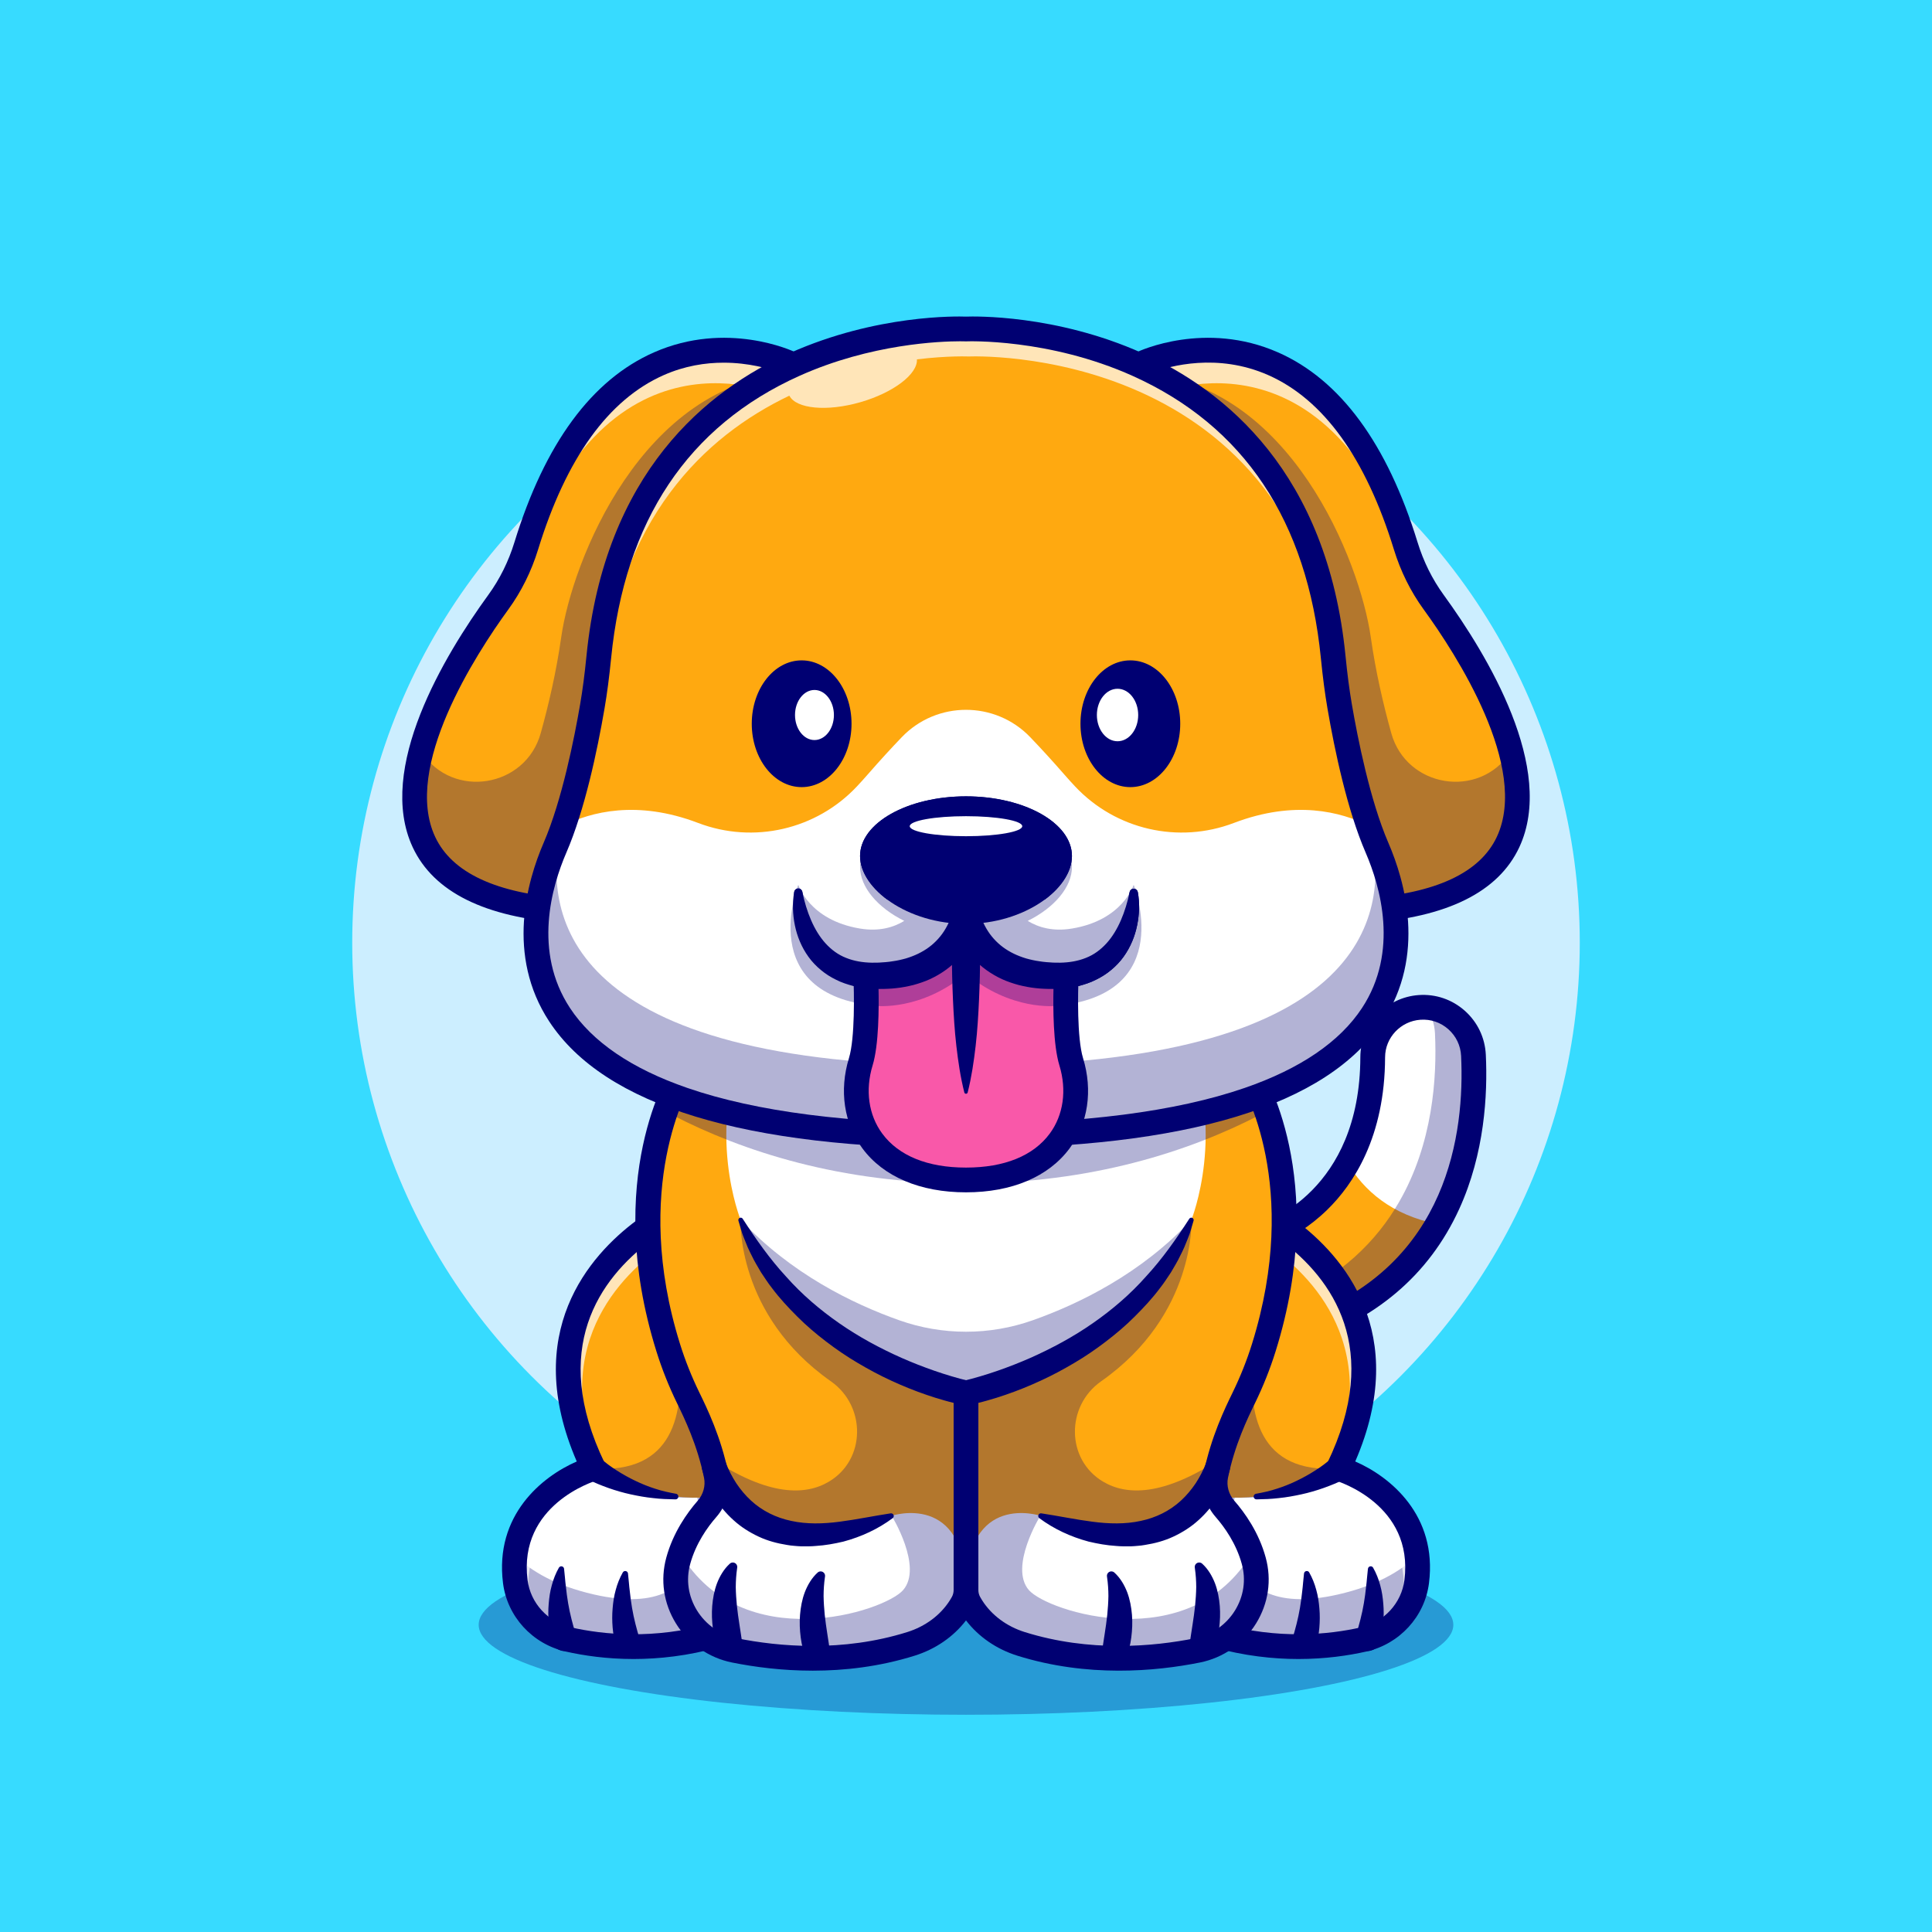 <?xml version="1.0" encoding="utf-8"?>
<!-- Generator: Adobe Illustrator 27.5.0, SVG Export Plug-In . SVG Version: 6.00 Build 0)  -->
<svg version="1.1" id="Layer_1" xmlns="http://www.w3.org/2000/svg" xmlns:xlink="http://www.w3.org/1999/xlink" x="0px" y="0px"
	 viewBox="0 0 4000 4000" style="enable-background:new 0 0 4000 4000;" xml:space="preserve">
<g>
	<g>
		<rect style="fill:#37DBFF;" width="4000" height="4000"/>
	</g>
	<g>
		<g>
			<circle style="fill:#CCEEFF;" cx="2000" cy="1951.699" r="1270.758"/>
		</g>
		<g style="opacity:0.3;">
			<ellipse style="fill:#000072;" cx="2000" cy="3363.99" rx="1008.936" ry="186.257"/>
		</g>
		<g>
			<g>
				<g>
					<path style="fill:#FFA910;" d="M2976.146,2534.461c-53.901,93.517-144.231,177.698-292.787,224.656l-64.943-201.604
						c0,0,105.583-31.532,171.665-149.751c29.882-53.503,51.682-124.821,51.966-218.964c0.171-54.471,42.803-99.322,97.102-103.079
						c2.448-0.17,4.895-0.228,7.343-0.228c55.268,0,101.485,43.429,104.16,99.493
						C3055.034,2276.792,3046.098,2413.453,2976.146,2534.461z"/>
				</g>
				<g>
					<path style="fill:#FFFFFF;" d="M2976.146,2534.461c-95.85-19.466-152.654-69.839-186.065-126.7
						c29.882-53.503,51.682-124.821,51.966-218.964c0.171-54.471,42.803-99.322,97.102-103.079c2.448-0.17,4.895-0.228,7.343-0.228
						c55.268,0,101.485,43.429,104.16,99.493C3055.034,2276.792,3046.098,2413.453,2976.146,2534.461z"/>
				</g>
				<g style="opacity:0.3;">
					<path style="fill:#000072;" d="M3050.652,2184.983c-2.569-53.831-45.307-95.898-97.629-99.173
						c10.438,15.369,16.991,33.674,17.943,53.638c4.383,91.809-4.554,228.469-74.506,349.478
						c-46.476,80.634-120.073,154.303-234.688,203.179l21.587,67.011c148.556-46.958,238.885-131.139,292.787-224.656
						C3046.098,2413.453,3055.034,2276.792,3050.652,2184.983z"/>
				</g>
				<g>
					<path style="fill:#000072;" d="M2666.768,2791.202l-80.732-250.757l25.007-7.461c8.667-2.666,204.597-66.152,205.405-344.287
						c0.195-67.383,53.318-123.838,120.935-128.535c35.142-2.446,68.987,9.102,95.308,32.5
						c26.382,23.452,41.843,55.811,43.538,91.113c3.943,82.143-2.432,204.258-55.186,319.575
						c-62.422,136.45-173.445,230.713-329.983,280.176L2666.768,2791.202z M2650.149,2572.433l49.612,154.092
						c299.678-108.125,332.837-383.262,325.3-540.293c-1.03-21.426-10.408-41.064-26.406-55.288
						c-15.938-14.165-36.428-21.187-57.722-19.678c-40.962,2.842-73.14,36.919-73.259,77.578
						c-0.479,165.029-65.454,262.92-119.875,315.982C2710.74,2540.954,2673.577,2561.715,2650.149,2572.433z"/>
				</g>
			</g>
			<g>
				<g>
					<path style="fill:#FFA910;" d="M2339.858,3044.845c0,62.951,7.285,119.187,16.563,165.12
						c16.961,84.41,79.458,152.711,162.387,175.877c125.96,35.176,234.616,24.247,304.455,8.481
						c58.113-13.148,102.452-60.789,109.909-119.87c2.448-19.466,2.448-37.452,0.569-54.072
						c-15.709-137.002-162.672-180.032-162.672-180.032c5.749-11.953,10.986-23.621,15.709-35.118
						c9.961-24.304,17.702-47.641,23.394-70.01c11.782-45.762,15.083-87.54,12.237-125.562
						c-2.106-28.231-7.627-54.414-15.653-78.547c-28.345-85.093-87.995-145.198-139.905-183.789
						c-50.885-37.851-122.601-27.719-161.818,22.141C2375.489,2734.243,2339.801,2905.852,2339.858,3044.845z"/>
				</g>
				<g>
					<path style="fill:#FFFFFF;" d="M2339.858,3044.845c0,62.951,7.285,119.187,16.563,165.12
						c16.961,84.41,79.458,152.711,162.387,175.877c125.96,35.176,234.616,24.247,304.455,8.481
						c58.113-13.148,102.452-60.789,109.909-119.87c22.653-179.975-162.103-234.104-162.103-234.104
						S2585.688,3173.424,2339.858,3044.845z"/>
				</g>
				<g style="opacity:0.3;">
					<path style="fill:#000072;" d="M2339.858,3044.845c0,62.951,7.285,119.187,16.563,165.12
						c16.961,84.41,79.458,152.711,162.387,175.877c125.96,35.176,234.616,24.247,304.455,8.481
						c58.113-13.148,102.452-60.789,109.909-119.87c2.448-19.466,2.448-37.452,0.569-54.072
						c-34.037,33.354-85.491,62.895-162.672,80.653c-276.223,63.407-214.695-200.181-214.695-200.181
						c155.5,4.724,214.695-60.504,214.695-60.504c-328.645,22.881-104.217-493.025-104.217-493.025
						c-50.885-37.851-122.601-27.719-161.818,22.141C2375.489,2734.243,2339.801,2905.852,2339.858,3044.845z"/>
				</g>
				<g style="opacity:0.7;">
					<path style="fill:#FFFFFF;" d="M2904.714,3314.296c2.448-19.466,2.448-37.452,0.569-54.072
						c-15.709-137.002-162.672-180.032-162.672-180.032c5.749-11.953,10.986-23.621,15.709-35.118
						c9.961-24.304,17.702-47.641,23.394-70.01c11.782-45.762,15.083-87.54,12.237-125.561
						c-2.106-28.231-7.627-54.414-15.652-78.547c-28.345-85.093-87.995-145.198-139.905-183.789
						c-50.885-37.851-122.602-27.719-161.818,22.141c-2.841,3.614-5.581,7.236-8.333,10.856
						c11.342-16.942,23.551-33.857,36.792-50.699c39.217-49.86,110.933-59.991,161.818-22.141
						c51.91,38.59,111.56,98.696,139.905,183.789c8.026,24.133,13.547,50.316,15.653,78.547
						c2.846,38.021-0.455,79.799-12.237,125.562c-5.692,22.369-13.433,45.705-23.394,70.01
						c-4.724,11.497-9.961,23.165-15.709,35.118c0,0,146.963,43.03,162.672,180.032c1.878,16.62,1.878,34.606-0.569,54.072
						c-4.029,31.926-18.894,60.447-40.817,82.054C2898.576,3343.412,2902.83,3329.223,2904.714,3314.296z"/>
				</g>
				<g>
					<path style="fill:#000072;" d="M2807.847,3383.515l2.178-6.931l2.345-7.839c1.462-5.342,2.994-10.73,4.327-16.211
						c2.771-10.94,5.167-22.11,7.086-33.457c1.924-11.35,3.423-22.869,4.673-34.619c1.542-11.804,2.106-23.703,3.679-36.313
						l0.035-0.279c0.393-3.152,3.268-5.388,6.42-4.995c1.865,0.234,3.425,1.362,4.293,2.876
						c6.422,11.355,11.299,23.579,14.64,36.184c3.574,12.603,5.413,25.596,6.467,38.677c1.135,13.101,1.012,26.311-0.078,39.519
						c-0.566,6.599-1.423,13.21-2.594,19.812c-0.665,3.315-1.238,6.614-2.108,9.954c-0.397,1.65-0.795,3.347-1.311,5.051l-0.773,2.6
						l-0.966,2.998c-4.335,13.457-18.757,20.852-32.214,16.519c-13.394-4.314-20.782-18.625-16.576-32.029L2807.847,3383.515z"/>
				</g>
				<g>
					<path style="fill:#000072;" d="M2675.513,3393.271l2.177-6.929l2.345-7.842c1.462-5.342,2.994-10.728,4.329-16.208
						c2.77-10.94,5.167-22.112,7.086-33.457c1.923-11.35,3.422-22.871,4.672-34.619c1.542-11.804,2.107-23.706,3.68-36.313
						l0.034-0.279c0.394-3.152,3.268-5.388,6.42-4.995c1.865,0.232,3.425,1.362,4.294,2.876
						c6.422,11.355,11.299,23.579,14.639,36.184c3.575,12.6,5.413,25.593,6.467,38.677c1.135,13.101,1.012,26.309-0.077,39.519
						c-0.568,6.599-1.425,13.21-2.594,19.812c-0.665,3.313-1.239,6.611-2.108,9.954c-0.397,1.65-0.796,3.344-1.311,5.051
						l-0.774,2.597l-0.966,3.001c-4.333,13.457-18.756,20.852-32.213,16.516c-13.395-4.314-20.784-18.623-16.577-32.026
						L2675.513,3393.271z"/>
				</g>
				<g>
					<path style="fill:#000072;" d="M2785.967,3061.173c-1.327,0.791-2.218,1.23-3.225,1.762l-2.905,1.465
						c-1.913,0.957-3.809,1.863-5.688,2.71c-3.765,1.782-7.532,3.333-11.282,4.954c-7.549,3.04-15.007,6.057-22.587,8.682
						c-15.116,5.325-30.406,9.756-45.87,13.13c-15.453,3.364-30.922,6.172-46.49,7.739c-15.494,1.927-31.083,2.4-46.49,2.678
						c-3.221,0.059-5.88-2.505-5.939-5.728c-0.052-2.905,2.026-5.352,4.797-5.847l0.243-0.044
						c14.703-2.649,29.225-5.781,43.276-10.51c14.093-4.465,27.786-10,40.967-16.401c13.223-6.282,25.955-13.445,38.12-21.213
						c6.079-3.892,12.029-7.903,17.732-12.168c2.792-2.18,5.643-4.304,8.298-6.528c1.367-1.096,2.677-2.197,3.937-3.303l1.851-1.631
						c0.563-0.52,1.252-1.123,1.47-1.423c8.628-11.892,25.261-14.539,37.155-5.913c11.892,8.628,14.54,25.261,5.913,37.153
						c-2.158,2.976-4.817,5.371-7.778,7.158L2785.967,3061.173z"/>
				</g>
				<g>
					<path style="fill:#000072;" d="M2688.34,3434.801c-52.749,0-112.461-6.416-176.455-24.302
						c-92.356-25.815-161.555-100.713-180.593-195.474c-27.854-138.623-44.937-408.877,153.599-661.372
						c48.301-61.44,134.954-73.247,197.271-26.89l0,0c97.297,72.388,239.353,231.987,123.716,499.077
						c72.256,31.338,170.364,111.353,152.695,251.811c-8.699,69.16-60.806,126.079-129.661,141.641
						C2791.929,3427.648,2744.014,3434.796,2688.34,3434.801z M2597.434,2549.821c-27.126,0-53.97,12.212-72.275,35.493
						c-176.516,224.497-175.544,460.864-143.643,619.624c15.22,75.762,70.459,135.625,144.158,156.226
						c121.24,33.877,225.679,23.135,291.946,8.159c47.891-10.82,84.109-50.229,90.127-98.066
						c19.585-155.693-137.251-204.365-143.936-206.362l-28.813-8.599l13.01-27.095c114.373-236.919,10.693-381.646-96.423-461.333
						l0,0C2635.244,2555.709,2616.27,2549.821,2597.434,2549.821z"/>
				</g>
			</g>
			<g>
				<g>
					<path style="fill:#FFA910;" d="M1660.142,3044.845c0,62.951-7.285,119.187-16.563,165.12
						c-16.962,84.41-79.458,152.711-162.388,175.877c-125.96,35.176-234.616,24.247-304.455,8.481
						c-58.113-13.148-102.453-60.789-109.909-119.87c-2.447-19.466-2.447-37.452-0.569-54.072
						c15.709-137.002,162.672-180.032,162.672-180.032c-5.749-11.953-10.985-23.621-15.709-35.118
						c-9.961-24.304-17.702-47.641-23.394-70.01c-11.782-45.762-15.083-87.54-12.237-125.562
						c2.106-28.231,7.627-54.414,15.652-78.547c28.345-85.093,87.995-145.198,139.905-183.789
						c50.885-37.851,122.601-27.719,161.818,22.141C1624.511,2734.243,1660.199,2905.852,1660.142,3044.845z"/>
				</g>
				<g>
					<path style="fill:#FFFFFF;" d="M1660.142,3044.845c0,62.951-7.285,119.187-16.563,165.12
						c-16.962,84.41-79.458,152.711-162.388,175.877c-125.96,35.176-234.616,24.247-304.455,8.481
						c-58.113-13.148-102.453-60.789-109.909-119.87c-22.653-179.975,162.103-234.104,162.103-234.104
						S1414.312,3173.424,1660.142,3044.845z"/>
				</g>
				<g style="opacity:0.3;">
					<path style="fill:#000072;" d="M1660.142,3044.845c0,62.951-7.285,119.187-16.563,165.12
						c-16.962,84.41-79.458,152.711-162.388,175.877c-125.96,35.176-234.616,24.247-304.455,8.481
						c-58.113-13.148-102.453-60.789-109.909-119.87c-2.447-19.466-2.447-37.452-0.569-54.072
						c34.037,33.354,85.491,62.895,162.672,80.653c276.224,63.407,214.695-200.181,214.695-200.181
						c-155.5,4.724-214.695-60.504-214.695-60.504c328.645,22.881,104.217-493.025,104.217-493.025
						c50.885-37.851,122.601-27.719,161.818,22.141C1624.511,2734.243,1660.199,2905.852,1660.142,3044.845z"/>
				</g>
				<g style="opacity:0.7;">
					<path style="fill:#FFFFFF;" d="M1095.286,3314.296c-2.448-19.466-2.448-37.452-0.569-54.072
						c15.709-137.002,162.672-180.032,162.672-180.032c-5.749-11.953-10.985-23.621-15.709-35.118
						c-9.961-24.304-17.702-47.641-23.394-70.01c-11.782-45.762-15.083-87.54-12.237-125.561
						c2.106-28.231,7.627-54.414,15.652-78.547c28.345-85.093,87.995-145.198,139.905-183.789
						c50.885-37.851,122.602-27.719,161.818,22.141c2.841,3.614,5.581,7.236,8.333,10.856
						c-11.342-16.942-23.551-33.857-36.792-50.699c-39.217-49.86-110.933-59.991-161.818-22.141
						c-51.91,38.59-111.56,98.696-139.905,183.789c-8.026,24.133-13.547,50.316-15.652,78.547
						c-2.846,38.021,0.455,79.799,12.237,125.562c5.692,22.369,13.433,45.705,23.394,70.01c4.724,11.497,9.961,23.165,15.709,35.118
						c0,0-146.963,43.03-162.672,180.032c-1.878,16.62-1.878,34.606,0.569,54.072c4.029,31.926,18.894,60.447,40.817,82.054
						C1101.424,3343.412,1097.17,3329.223,1095.286,3314.296z"/>
				</g>
				<g>
					<path style="fill:#000072;" d="M1143.839,3400.541l-0.966-2.998l-0.773-2.6c-0.516-1.704-0.914-3.401-1.311-5.051
						c-0.87-3.34-1.443-6.638-2.108-9.954c-1.171-6.602-2.028-13.213-2.595-19.812c-1.089-13.208-1.212-26.418-0.077-39.519
						c1.055-13.081,2.893-26.074,6.467-38.677c3.341-12.605,8.218-24.829,14.64-36.184c1.564-2.764,5.072-3.738,7.837-2.175
						c1.637,0.927,2.645,2.534,2.872,4.263l0.039,0.31c1.573,12.61,2.137,24.509,3.679,36.313
						c1.25,11.751,2.749,23.269,4.673,34.619c1.919,11.347,4.315,22.517,7.086,33.457c1.333,5.481,2.865,10.869,4.327,16.211
						l2.345,7.839l2.178,6.931l0.474,1.506c4.237,13.489-3.263,27.856-16.75,32.094
						C1162.451,3421.332,1148.149,3413.913,1143.839,3400.541z"/>
				</g>
				<g>
					<path style="fill:#000072;" d="M1276.174,3410.299l-0.966-3.001l-0.774-2.597c-0.515-1.707-0.914-3.401-1.311-5.051
						c-0.869-3.342-1.443-6.641-2.108-9.954c-1.169-6.602-2.026-13.213-2.594-19.812c-1.089-13.211-1.212-26.418-0.077-39.519
						c1.055-13.083,2.892-26.076,6.467-38.677c3.34-12.605,8.217-24.829,14.639-36.184c1.564-2.766,5.073-3.738,7.838-2.175
						c1.636,0.925,2.645,2.532,2.872,4.263l0.038,0.31c1.573,12.607,2.139,24.509,3.68,36.313
						c1.25,11.748,2.749,23.269,4.672,34.619c1.919,11.345,4.316,22.517,7.086,33.457c1.334,5.481,2.866,10.867,4.327,16.208
						l2.346,7.842l2.177,6.929l0.474,1.509c4.237,13.486-3.262,27.856-16.749,32.092
						C1294.786,3431.09,1280.485,3423.668,1276.174,3410.299z"/>
				</g>
				<g>
					<path style="fill:#000072;" d="M1243.82,3019.496c0.217,0.3,0.907,0.903,1.47,1.423l1.851,1.631
						c1.26,1.106,2.57,2.207,3.937,3.303c2.655,2.224,5.507,4.348,8.298,6.528c5.703,4.265,11.653,8.277,17.732,12.168
						c12.166,7.769,24.897,14.932,38.12,21.213c13.181,6.401,26.874,11.936,40.967,16.401c14.052,4.729,28.573,7.861,43.276,10.51
						l0.242,0.044c3.171,0.571,5.278,3.604,4.707,6.775c-0.515,2.861-3.033,4.854-5.847,4.8c-15.408-0.279-30.996-0.752-46.49-2.678
						c-15.569-1.567-31.038-4.375-46.49-7.739c-15.464-3.374-30.754-7.805-45.87-13.13c-7.579-2.625-15.038-5.642-22.587-8.682
						c-3.75-1.621-7.517-3.171-11.282-4.954c-1.88-0.847-3.776-1.753-5.688-2.71l-2.905-1.465c-1.007-0.532-1.898-0.971-3.225-1.762
						l-5.385-3.215c-12.615-7.532-16.736-23.862-9.204-36.479c7.532-12.615,23.864-16.733,36.478-9.204
						C1239.078,3014.159,1241.776,3016.706,1243.82,3019.496z"/>
				</g>
				<g>
					<path style="fill:#000072;" d="M1311.66,3434.801c-55.681,0-103.584-7.149-140.574-15.508
						c-68.853-15.562-120.959-72.48-129.658-141.641c-17.668-140.459,80.439-220.473,152.695-251.811
						c-115.637-267.09,26.418-426.689,123.716-499.077l0,0c62.314-46.353,148.962-34.551,197.271,26.89
						c198.535,252.495,181.453,522.749,153.599,661.372c-19.038,94.761-88.237,169.658-180.593,195.474
						C1424.128,3428.38,1364.404,3434.796,1311.66,3434.801z M1348.416,2567.868c-107.117,79.688-210.796,224.414-96.423,461.333
						l13.137,27.212l-29.001,8.501c-6.624,1.978-163.459,50.649-143.875,206.343c6.018,47.837,42.236,87.246,90.125,98.066
						c66.27,14.98,170.71,25.728,291.948-8.159c73.699-20.601,128.938-80.464,144.158-156.226
						c31.902-158.76,32.874-395.127-143.643-619.624C1443.821,2545.871,1388.291,2538.2,1348.416,2567.868L1348.416,2567.868z"/>
				</g>
			</g>
			<g>
				<g>
					<path style="fill:#FFA910;" d="M2517.272,3054.635c-5.066,24.759,2.333,50.315,18.954,69.326
						c20.035,22.938,46.559,60.105,59.536,107.461c22.824,83.328-31.646,168.478-116.341,185.496
						c-90.101,18.1-225.965,30.167-365.414-13.433c-41.778-13.034-78.604-39.274-102.054-76.213
						c-1.765-2.675-3.415-5.464-5.009-8.31c-4.553-8.253-6.944-17.474-6.944-26.923c0,9.449-2.391,18.669-6.944,26.923
						c-1.594,2.846-3.244,5.635-5.009,8.31c-23.45,36.94-60.276,63.179-102.054,76.213
						c-139.449,43.599-275.313,31.532-365.414,13.433c-84.694-17.018-139.165-102.168-116.341-185.496
						c1.366-5.009,2.903-9.904,4.61-14.685c13.888-40.355,36.997-72.286,54.926-92.776c16.62-19.011,24.02-44.567,18.954-69.326
						c-1.594-7.912-3.358-15.596-5.293-23.109c-0.057-0.228-0.171-0.456-0.228-0.74c-0.74-3.187-1.594-6.375-2.448-9.448
						c-0.114-0.285-0.114-0.455-0.114-0.455c-4.497-16.45-9.505-31.875-14.742-46.161c-12.636-34.72-26.296-62.61-35.289-81.052
						c-0.057-0.057-0.057-0.17-0.114-0.228c-16.222-33.354-29.939-67.847-41.038-103.306c-0.854-2.846-1.764-5.635-2.561-8.424
						c-10.188-33.525-18.043-65.74-24.019-96.647c-39.957-206.954,6.033-354.714,35.403-421.934
						c11.725-26.751,20.775-40.753,20.775-40.753s28.744-40.867,133.473-78.206c88.052-31.476,229.835-60.39,453.467-60.39
						c489.496,0,586.94,138.595,586.94,138.595s9.05,14.002,20.775,40.753c34.094,78.148,90.671,264.954,8.822,527.005
						c-11.099,35.517-24.873,70.123-41.152,103.534C2560.245,2924.691,2532.013,2982.236,2517.272,3054.635z"/>
				</g>
				<g>
					<path style="fill:#FFFFFF;" d="M2453.467,2144.173c-88.052-31.476-229.835-60.39-453.467-60.39s-365.414,28.914-453.467,60.39
						c-87.768,196.14-13.262,381.124-13.262,381.124C1634.529,2797.309,2000,2883.881,2000,2883.881s365.471-86.573,466.729-358.584
						C2466.729,2525.297,2541.235,2340.313,2453.467,2144.173z"/>
				</g>
				<g>
					<path style="fill:#FFFFFF;" d="M2000,3292.041c0,9.449-2.391,18.669-6.944,26.923c-1.594,2.846-3.244,5.635-5.009,8.31
						c-23.45,36.94-60.276,63.179-102.054,76.213c-139.449,43.599-275.313,31.532-365.414,13.433
						c-84.694-17.018-139.165-102.168-116.341-185.496c12.977-47.356,39.501-84.523,59.536-107.461
						c16.62-19.011,24.02-44.567,18.954-69.326c0,0,98.127,206.157,363.365,83.556C1846.094,3138.191,2000,3087.364,2000,3292.041z"
						/>
				</g>
				<g>
					<path style="fill:#FFFFFF;" d="M2000,3292.041c0,9.449,2.391,18.669,6.944,26.923c1.594,2.846,3.244,5.635,5.009,8.31
						c23.45,36.94,60.276,63.179,102.054,76.213c139.449,43.599,275.313,31.532,365.414,13.433
						c84.694-17.018,139.165-102.168,116.341-185.496c-12.977-47.356-39.501-84.523-59.536-107.461
						c-16.62-19.011-24.02-44.567-18.954-69.326c0,0-98.127,206.157-363.365,83.556C2153.906,3138.191,2000,3087.364,2000,3292.041z
						"/>
				</g>
				<g style="opacity:0.3;">
					<path style="fill:#000072;" d="M2595.762,3231.423c-1.366-5.009-2.903-9.904-4.61-14.685
						c-127.952,214.695-422.333,120.154-461.037,75.302c-41.493-47.982,23.792-153.849,23.792-153.849
						c284.079,104.615,355.055-61.813,368.659-106.665c0.057-0.228,0.171-0.456,0.228-0.74c1.48-4.952,2.22-8.31,2.448-9.448
						c0.114-0.285,0.114-0.455,0.114-0.455c-116.443,76.397-192.181,75.872-241.245,46.885
						c-77.112-45.558-77.656-156.498-4.336-207.938c196.579-137.915,186.955-334.534,186.955-334.534
						c-103.504,111.461-232.506,174.181-328.64,208.207c-89.282,31.6-186.894,31.6-276.176,0
						c-96.134-34.025-225.136-96.746-328.64-208.207c0,0-9.624,196.619,186.955,334.534c73.32,51.439,72.776,162.38-4.336,207.938
						c-49.064,28.987-124.802,29.512-241.245-46.885c0,0,0,0.17,0.114,0.455c0.228,1.138,0.968,4.497,2.448,9.448
						c0.057,0.284,0.171,0.512,0.228,0.74c13.604,44.852,84.58,211.28,368.659,106.665c0,0,65.285,105.867,23.792,153.849
						c-38.704,44.852-333.085,139.393-461.037-75.302c-1.708,4.781-3.244,9.676-4.61,14.685
						c-22.824,83.328,31.646,168.478,116.341,185.496c90.101,18.1,225.965,30.167,365.414-13.433
						c41.778-13.034,78.604-39.274,102.054-76.213c1.683-2.552,3.263-5.207,4.788-7.917c4.693-8.336,7.164-17.749,7.164-27.315
						c0,9.566,2.471,18.979,7.164,27.315c1.526,2.71,3.105,5.365,4.788,7.917c23.45,36.94,60.276,63.179,102.054,76.213
						c139.449,43.599,275.313,31.532,365.414,13.433C2564.115,3399.901,2618.586,3314.751,2595.762,3231.423z"/>
				</g>
				<g style="opacity:0.3;">
					<path style="fill:#000072;" d="M2607.715,2308.667c-144.629,74.619-346.916,141.441-607.715,141.441
						s-463.086-66.822-607.715-141.441c11.725-26.752,20.775-40.754,20.775-40.754s28.744-40.867,133.473-78.206
						c88.052-31.476,229.835-60.39,453.467-60.39c489.496,0,586.94,138.595,586.94,138.595S2595.99,2281.915,2607.715,2308.667z"/>
				</g>
				<g>
					<g>
						<path style="fill:#000072;" d="M1503.434,3029.857l1.719,4.512c0.691,1.753,1.438,3.525,2.244,5.317
							c1.593,3.557,3.307,7.141,5.079,10.694c3.601,7.092,7.708,13.948,12,20.639c8.857,13.203,19.059,25.354,30.57,35.921
							c23.032,21.167,51.676,35.398,83.324,41.96c31.578,6.956,65.759,6.162,99.882,1.648
							c34.336-4.392,68.992-11.721,105.762-17.327l0.057-0.01c3.033-0.461,5.868,1.621,6.331,4.656
							c0.32,2.1-0.587,4.106-2.178,5.295c-30.271,22.51-64.872,38.55-101.892,48.491c-18.666,4.431-37.734,7.878-57.367,9.084
							c-9.757,0.974-19.692,0.793-29.635,0.803c-4.978-0.076-9.98-0.659-14.976-1.03c-5.002-0.288-9.994-1.05-14.991-1.887
							c-19.932-3.147-40.031-8.413-58.805-17.263c-18.743-8.769-36.594-20.031-51.899-34.052
							c-15.437-13.862-28.74-29.851-39.618-47.178c-5.45-8.665-10.2-17.72-14.437-27.034c-2.118-4.666-4.07-9.407-5.795-14.314
							c-0.881-2.429-1.721-4.917-2.515-7.461c-0.837-2.688-1.481-4.832-2.412-8.481c-3.491-13.672,4.762-27.583,18.433-31.074
							c12.719-3.25,25.647,3.669,30.197,15.657L1503.434,3029.857z"/>
					</g>
					<g>
						<path style="fill:#000072;" d="M1995.153,2909.04c-7.411-1.421-13.525-2.808-20.112-4.397
							c-6.478-1.538-12.875-3.203-19.211-5.032c-12.706-3.564-25.272-7.429-37.67-11.765c-24.844-8.521-49.197-18.333-72.993-29.39
							c-23.853-10.935-47.007-23.384-69.594-36.782c-22.637-13.325-44.386-28.191-65.265-44.194
							c-20.89-15.977-41.029-33.003-59.618-51.67c-18.61-18.594-36.619-37.874-52.355-58.984
							c-8.224-10.252-15.193-21.482-22.557-32.307c-6.58-11.399-13.59-22.456-19.143-34.365c-2.938-5.847-5.851-11.694-8.513-17.654
							c-2.474-6.067-5.049-12.055-7.367-18.152c-1.165-3.045-2.411-6.04-3.496-9.107c-1.039-3.091-2.001-6.213-2.957-9.328
							c-1.942-6.214-3.806-12.434-5.503-18.684c-0.712-2.619,0.835-5.322,3.456-6.032c2.115-0.574,4.285,0.322,5.416,2.07
							l0.073,0.115c27.682,42.834,56.118,83.269,89.584,119.47c32.576,36.846,70.132,68.938,110.443,96.931
							c40.309,28.054,83.798,51.511,128.744,71.509c22.517,9.927,45.474,18.889,68.698,26.941
							c11.631,3.967,23.298,7.82,35.035,11.245c5.864,1.738,11.742,3.391,17.579,4.992c5.724,1.575,11.978,3.142,17.02,4.27
							l0.718,0.161c13.801,3.086,22.488,16.777,19.401,30.579C2021.938,2903.012,2008.676,2911.618,1995.153,2909.04z"/>
					</g>
					<g>
						<path style="fill:#000072;" d="M1995.153,2858.739c5.043-1.128,11.296-2.695,17.02-4.27
							c5.837-1.601,11.715-3.254,17.579-4.992c11.737-3.425,23.405-7.278,35.035-11.245c23.224-8.052,46.18-17.014,68.698-26.941
							c44.946-19.997,88.435-43.455,128.744-71.509c40.311-27.993,77.867-60.085,110.443-96.931
							c33.466-36.201,61.902-76.636,89.584-119.47l0.071-0.11c1.475-2.281,4.518-2.935,6.798-1.46
							c1.842,1.189,2.62,3.411,2.076,5.417c-1.697,6.25-3.561,12.471-5.503,18.684c-0.956,3.115-1.918,6.238-2.957,9.328
							c-1.085,3.066-2.333,6.062-3.496,9.107c-2.318,6.096-4.893,12.085-7.367,18.152c-2.662,5.96-5.575,11.807-8.513,17.654
							c-5.553,11.909-12.563,22.967-19.143,34.365c-7.365,10.825-14.333,22.055-22.557,32.307
							c-15.736,21.111-33.745,40.391-52.355,58.984c-18.589,18.667-38.728,35.693-59.619,51.67
							c-20.878,16.003-42.627,30.869-65.264,44.194c-22.587,13.399-45.741,25.847-69.594,36.782
							c-23.796,11.057-48.149,20.869-72.993,29.39c-12.397,4.336-24.963,8.201-37.67,11.765c-6.337,1.829-12.733,3.494-19.211,5.032
							c-6.587,1.589-12.701,2.976-20.112,4.397c-13.889,2.663-27.308-6.438-29.972-20.327c-2.611-13.618,6.085-26.785,19.518-29.805
							L1995.153,2858.739z"/>
					</g>
					<g>
						<path style="fill:#000072;" d="M1487.531,3417.025c-1.768-4.287-2.939-7.688-4.161-11.509
							c-1.19-3.691-2.164-7.458-3.11-11.189c-1.882-7.492-3.292-15.061-4.287-22.727c-1.982-15.317-2.637-30.896-1.401-46.633
							c1.32-15.723,4.131-31.58,9.873-46.819c5.889-15.158,14.46-29.8,26.627-40.788c3.766-3.401,9.576-3.105,12.977,0.659
							c1.896,2.097,2.643,4.829,2.283,7.427l-0.131,0.903c-2.015,14.011-2.803,26.728-2.855,39.609
							c0.182,12.922,1.121,25.789,2.349,38.718c1.29,12.947,3.317,25.984,5.276,39.048l3.024,19.648
							c0.396,3.311,1.086,6.519,1.459,9.822c0.465,3.145,1.006,6.707,1.205,9.314l0.212,2.766
							c1.082,14.14-9.503,26.479-23.643,27.561C1501.868,3433.705,1491.663,3427.008,1487.531,3417.025z"/>
					</g>
					<g>
						<path style="fill:#000072;" d="M1669.337,3435.419c-1.768-4.287-2.938-7.688-4.161-11.509
							c-1.19-3.691-2.163-7.458-3.11-11.189c-1.881-7.493-3.291-15.061-4.286-22.727c-1.982-15.317-2.637-30.896-1.401-46.633
							c1.32-15.723,4.131-31.58,9.873-46.819c5.889-15.159,14.46-29.8,26.626-40.789c3.767-3.401,9.578-3.105,12.979,0.659
							c1.895,2.097,2.643,4.829,2.283,7.427l-0.131,0.903c-2.015,14.011-2.803,26.729-2.855,39.609
							c0.182,12.922,1.121,25.788,2.349,38.718c1.289,12.947,3.315,25.984,5.276,39.048l3.024,19.648
							c0.394,3.311,1.086,6.519,1.459,9.822c0.465,3.145,1.006,6.707,1.205,9.314l0.211,2.766
							c1.083,14.141-9.503,26.479-23.643,27.561C1683.676,3452.098,1673.47,3445.402,1669.337,3435.419z"/>
					</g>
					<g>
						<path style="fill:#000072;" d="M2546.119,3042.841c-0.931,3.65-1.575,5.793-2.412,8.481c-0.793,2.544-1.633,5.032-2.515,7.461
							c-1.725,4.907-3.677,9.648-5.795,14.314c-4.237,9.314-8.987,18.369-14.437,27.034c-10.878,17.327-24.181,33.315-39.618,47.178
							c-15.305,14.021-33.157,25.283-51.899,34.052c-18.774,8.85-38.873,14.116-58.805,17.263
							c-4.998,0.837-9.989,1.599-14.991,1.887c-4.995,0.371-9.998,0.955-14.976,1.03c-9.943-0.01-19.878,0.171-29.635-0.803
							c-19.633-1.206-38.701-4.653-57.367-9.084c-37.02-9.941-71.621-25.981-101.892-48.491c-2.462-1.831-2.974-5.313-1.144-7.773
							c1.268-1.704,3.325-2.476,5.289-2.18l0.065,0.012c36.77,5.605,71.426,12.935,105.762,17.327
							c34.122,4.514,68.303,5.308,99.882-1.648c31.648-6.563,60.292-20.794,83.324-41.96c11.511-10.567,21.713-22.717,30.57-35.921
							c4.292-6.692,8.398-13.547,12-20.639c1.772-3.552,3.486-7.136,5.079-10.694c0.806-1.792,1.553-3.564,2.244-5.317l1.719-4.512
							l0.925-2.429c5.021-13.186,19.78-19.805,32.966-14.785C2542.726,3017.316,2549.305,3030.419,2546.119,3042.841z"/>
					</g>
					<g>
						<path style="fill:#000072;" d="M2463.344,3402.509c0.199-2.607,0.74-6.169,1.205-9.314c0.372-3.303,1.063-6.511,1.459-9.822
							l3.024-19.648c1.959-13.064,3.986-26.101,5.275-39.048c1.229-12.93,2.168-25.796,2.35-38.718
							c-0.052-12.881-0.84-25.598-2.855-39.609l-0.125-0.862c-0.723-5.022,2.764-9.68,7.787-10.403
							c2.798-0.403,5.513,0.527,7.467,2.275c12.167,10.989,20.739,25.63,26.627,40.788c5.742,15.24,8.553,31.096,9.873,46.819
							c1.235,15.737,0.581,31.316-1.401,46.633c-0.995,7.666-2.405,15.234-4.287,22.727c-0.946,3.731-1.92,7.498-3.11,11.189
							c-1.222,3.821-2.394,7.222-4.161,11.509c-5.406,13.108-20.416,19.353-33.527,13.945
							c-10.531-4.343-16.631-14.883-15.822-25.657L2463.344,3402.509z"/>
					</g>
					<g>
						<path style="fill:#000072;" d="M2281.536,3420.902c0.199-2.607,0.74-6.169,1.205-9.314c0.372-3.303,1.064-6.511,1.459-9.822
							l3.024-19.648c1.96-13.064,3.987-26.101,5.276-39.048c1.228-12.93,2.167-25.796,2.349-38.718
							c-0.052-12.881-0.84-25.598-2.855-39.609l-0.125-0.862c-0.723-5.022,2.764-9.68,7.787-10.403
							c2.798-0.403,5.514,0.528,7.468,2.276c12.166,10.989,20.737,25.63,26.626,40.789c5.742,15.239,8.553,31.096,9.873,46.819
							c1.235,15.737,0.581,31.316-1.401,46.633c-0.995,7.666-2.405,15.234-4.286,22.727c-0.947,3.73-1.92,7.498-3.11,11.189
							c-1.223,3.821-2.394,7.221-4.161,11.509c-5.408,13.108-20.417,19.353-33.527,13.945
							c-10.531-4.343-16.632-14.883-15.822-25.657L2281.536,3420.902z"/>
					</g>
					<g>
						<path style="fill:#000072;" d="M2000,3317.677c-14.146,0-25.613-11.47-25.613-25.615v-408.174
							c0-14.146,11.467-25.615,25.613-25.615s25.613,11.47,25.613,25.615v408.174
							C2025.613,3306.208,2014.146,3317.677,2000,3317.677z"/>
					</g>
				</g>
				<g>
					<path style="fill:#000072;" d="M1682.754,3458.947c-63.977,0-121.489-7.734-167.244-16.919
						c-48.013-9.643-90.315-39.116-116.064-80.874c-25.591-41.494-32.664-89.966-19.917-136.489
						c14.27-52.08,43.208-92.666,64.973-117.544c11.572-13.228,16.484-30.928,13.142-47.354
						c-13.916-68.428-40.972-123.955-55.508-153.789l-0.518-1.064c-16.924-34.736-31.257-70.776-42.607-107.119
						c-112.129-358.989,26.594-580.049,32.554-589.287l0.566-0.835c4.29-6.104,110.781-149.507,607.869-149.507
						c497.085,0,603.579,143.404,607.869,149.507l0.566,0.835c5.959,9.239,144.683,230.298,32.554,589.287
						c-11.35,36.343-25.684,72.383-42.605,107.119h-0.002l-0.518,1.064c-14.536,29.834-41.592,85.362-55.508,153.784
						c-3.342,16.431,1.57,34.131,13.142,47.358c21.765,24.878,50.703,65.464,64.973,117.544
						c12.747,46.523,5.674,94.995-19.917,136.489c-25.75,41.758-68.052,71.23-116.062,80.874
						c-92.563,18.579-233.303,31.221-378.154-14.096c-43.186-13.506-80.381-39.175-106.338-73.071
						c-25.957,33.896-63.147,59.561-106.34,73.071C1820.413,3450.851,1748.201,3458.947,1682.754,3458.947z M1434.138,2237.052
						c-8.552,14.185-127.598,220.928-26.23,545.469c10.586,33.896,23.962,67.529,39.763,99.961l0.515,1.06
						c15.532,31.875,44.443,91.211,59.658,166.015c6.506,31.987-2.761,66.114-24.788,91.294
						c-18.232,20.84-42.422,54.643-54.124,97.349c-8.953,32.676-3.94,66.792,14.114,96.064
						c18.323,29.712,48.411,50.684,82.549,57.539c86.687,17.407,218.264,29.322,352.769-12.759
						c37.358-11.689,68.64-34.951,88.081-65.503c1.462-2.3,2.874-4.658,4.212-7.061c2.441-4.385,3.73-9.365,3.73-14.419h51.226
						c0,5.053,1.289,10.034,3.726,14.409c1.343,2.412,2.754,4.771,4.216,7.065c19.441,30.557,50.723,53.818,88.079,65.508
						c134.507,42.075,266.079,30.166,352.773,12.759c34.136-6.855,64.224-27.827,82.546-57.539
						c18.054-29.272,23.066-63.389,14.114-96.064c-11.702-42.705-35.891-76.509-54.124-97.349
						c-22.026-25.181-31.294-59.307-24.788-91.299c15.215-74.8,44.126-134.136,59.658-166.011l0.515-1.06
						c15.801-32.431,29.177-66.064,39.763-99.961c102.222-327.275-18.518-532.891-26.318-545.62
						c-4.993-6.016-111.833-127.505-565.774-127.505C1550.049,2109.396,1441.125,2228.756,1434.138,2237.052z M2575.356,2893.698
						h0.051H2575.356z"/>
				</g>
			</g>
			<g>
				<g>
					<g>
						<path style="fill:#FFA910;" d="M1172.069,1885.367c-299.845-20.548-341.167-172.974-300.186-329.328
							c31.362-120.04,111.218-242.414,159.883-309.35c25.67-35.289,44.965-74.734,57.829-116.455
							c171.096-555.976,545.731-377.993,545.731-377.993s1.082,7.342,2.846,20.775
							C1658.264,930.28,1762.424,1925.835,1172.069,1885.367z"/>
					</g>
					<g style="opacity:0.3;">
						<path style="fill:#000072;" d="M1172.069,1885.367c-299.845-20.548-341.167-172.974-300.186-329.328
							c0.442,0.666,0.887,1.332,1.333,1.998c65.149,97.211,214.959,72.594,246.316-40.151
							c16.273-58.508,32.298-127.184,42.349-198.228c22.198-157.094,166.77-526.721,476.291-546.642
							C1658.264,930.28,1762.424,1925.835,1172.069,1885.367z"/>
					</g>
					<g style="opacity:0.7;">
						<path style="fill:#FFFFFF;" d="M1014.69,1314.99c25.67-35.289,44.965-74.734,57.829-116.455
							c171.096-555.976,545.731-377.993,545.731-377.993s1.081,7.342,2.846,20.775c10.729,83.979,45.417,406.988-14.464,683.644
							c82.94-289.231,43.166-660.942,31.539-751.946c-1.764-13.433-2.846-20.775-2.846-20.775s-374.635-177.983-545.731,377.993
							c-12.864,41.721-32.158,81.165-57.829,116.455c-48.665,66.936-128.521,189.31-159.883,309.35
							c-3.393,12.944-6.206,25.859-8.371,38.676C899.12,1484.551,970.027,1376.422,1014.69,1314.99z"/>
					</g>
					<g>
						<path style="fill:#000072;" d="M1206.394,1912.191c-11.829,0-23.853-0.417-36.079-1.255
							c-166.309-11.394-272.573-64.146-315.842-156.787c-75.972-162.661,65.493-397.188,156.58-522.51
							c23.591-32.461,41.772-69.124,54.036-108.967c62.844-204.18,160.083-336.462,289.014-393.171
							c150.464-66.184,286.501-3.14,292.222-0.42l12.302,5.845l2.034,13.467c0.278,1.848,27.813,187.256,22.09,405.583
							c-7.773,296.477-69.88,509.91-184.602,634.37C1422.31,1870.621,1324.287,1912.191,1206.394,1912.191z M1498.171,750.893
							c-37.52,0-80.352,6.414-124.158,25.813c-114.355,50.647-201.821,172.117-259.966,361.035
							c-13.928,45.254-34.641,86.978-61.558,124.016c-67.993,93.547-218.875,326.68-151.604,470.715
							c34.79,74.485,126.616,117.334,272.93,127.356c117.822,8.079,214.268-27.659,286.665-106.201
							c234.751-254.68,164.863-880.212,151.492-983.186C1592.17,763.29,1550.313,750.893,1498.171,750.893z"/>
					</g>
				</g>
				<g>
					<g>
						<path style="fill:#FFA910;" d="M2827.931,1885.367c299.845-20.548,341.167-172.974,300.186-329.328
							c-31.362-120.04-111.218-242.414-159.883-309.35c-25.67-35.289-44.965-74.734-57.829-116.455
							C2739.31,574.257,2364.675,752.24,2364.675,752.24s-1.082,7.342-2.846,20.775
							C2341.736,930.28,2237.576,1925.835,2827.931,1885.367z"/>
					</g>
					<g style="opacity:0.3;">
						<path style="fill:#000072;" d="M2827.931,1885.367c299.845-20.548,341.167-172.974,300.186-329.328
							c-0.442,0.666-0.886,1.332-1.333,1.998c-65.149,97.211-214.958,72.594-246.316-40.151
							c-16.273-58.508-32.298-127.184-42.349-198.228c-22.198-157.094-166.77-526.721-476.291-546.642
							C2341.736,930.28,2237.576,1925.835,2827.931,1885.367z"/>
					</g>
					<g style="opacity:0.7;">
						<path style="fill:#FFFFFF;" d="M2985.31,1314.99c-25.67-35.289-44.965-74.734-57.829-116.455
							c-171.096-555.976-545.731-377.993-545.731-377.993s-1.082,7.342-2.846,20.775c-10.729,83.979-45.417,406.988,14.464,683.644
							c-82.94-289.231-43.166-660.942-31.539-751.946c1.764-13.433,2.846-20.775,2.846-20.775s374.635-177.983,545.731,377.993
							c12.864,41.721,32.158,81.165,57.829,116.455c48.665,66.936,128.521,189.31,159.883,309.35
							c3.393,12.944,6.206,25.859,8.371,38.676C3100.88,1484.551,3029.973,1376.422,2985.31,1314.99z"/>
					</g>
					<g>
						<path style="fill:#000072;" d="M2793.606,1912.191c-117.903,0-215.911-41.565-291.753-123.845
							c-114.722-124.46-176.829-337.893-184.602-634.37c-5.723-218.328,21.812-403.735,22.09-405.583l2.034-13.467l12.302-5.845
							c5.723-2.717,141.753-65.754,292.222,0.42c128.931,56.709,226.169,188.992,289.014,393.171
							c12.263,39.844,30.444,76.506,54.036,108.967c91.086,125.322,232.551,359.849,156.58,522.51
							c-43.269,92.642-149.534,145.393-315.842,156.787C2817.466,1911.774,2805.427,1912.191,2793.606,1912.191z M2388.042,770.372
							c-13.333,102.817-83.184,728.735,151.509,983.289c72.393,78.518,168.835,114.226,286.633,106.167
							c146.313-10.022,238.14-52.871,272.93-127.356c67.271-144.036-83.611-377.168-151.602-470.715
							c-26.919-37.039-47.632-78.762-61.56-124.016c-58.271-189.324-145.977-310.898-260.679-361.35
							C2520.237,730.192,2421.855,758.021,2388.042,770.372z"/>
					</g>
				</g>
				<g>
					<g>
						<path style="fill:#FFA910;" d="M2000,2352.095c-1044.448,0-909.495-461.606-850.926-597.014
							c6.204-14.4,12.124-29.768,17.644-45.819c28.687-82.645,48.551-182.138,59.651-246.797
							c5.805-33.866,10.018-68.017,13.376-102.225C1310.209,649.276,2000,681.15,2000,681.15s689.791-31.874,760.255,679.09
							c3.358,34.208,7.57,68.359,13.376,102.225c13.262,77.181,38.989,204.109,77.295,292.616
							C2909.495,1890.489,3044.448,2352.095,2000,2352.095z"/>
					</g>
					<g>
						<path style="fill:#FFFFFF;" d="M2850.926,1755.081c-6.204-14.4-12.123-29.768-17.644-45.819
							c-56.233-28.117-152.002-53.727-278.675-5.426c-114.771,43.762-244.678,13.922-328.754-75.627
							c-7.425-7.908-14.963-16.23-22.598-24.985c-25.407-29.151-48.917-54.714-70.243-76.936
							c-72.507-75.554-193.517-75.554-266.024,0c-21.326,22.223-44.836,47.785-70.243,76.936
							c-7.634,8.756-15.173,17.078-22.598,24.985c-84.076,89.548-213.983,119.389-328.754,75.627
							c-126.672-48.301-222.442-22.69-278.675,5.426c-5.521,16.051-11.44,31.419-17.644,45.819
							c-58.569,135.408-193.522,597.014,850.926,597.014S2909.495,1890.489,2850.926,1755.081z"/>
					</g>
					<g style="opacity:0.3;">
						<path style="fill:#000072;" d="M2000,2352.095c-1044.448,0-909.495-461.606-850.926-597.014
							c3.984-9.278,7.855-18.954,11.611-28.971c-37.167,171.608,13.433,480.218,839.315,480.218
							c826.053,0,876.482-308.724,839.315-480.332c3.699,10.074,7.57,19.807,11.611,29.085
							C2909.495,1890.489,3044.448,2352.095,2000,2352.095z"/>
					</g>
					<g style="opacity:0.7;">
						<path style="fill:#FFFFFF;" d="M2850.926,1755.081c-38.306-88.508-64.033-215.435-77.295-292.616
							c-5.805-33.866-10.018-68.017-13.376-102.225C2689.791,649.276,2000,681.15,2000,681.15s-689.791-31.874-760.255,679.09
							c-3.358,34.208-7.57,68.359-13.376,102.225c-11.099,64.659-30.964,164.152-59.651,246.797
							c-5.521,16.051-11.44,31.419-17.644,45.819c-21.263,49.159-52.576,141.313-33.885,238.763
							c-1.004-75.307,22.521-142.411,39.577-181.845c6.204-14.401,12.124-29.769,17.644-45.819
							c28.687-82.645,48.551-182.138,59.651-246.797c5.805-33.866,10.018-68.017,13.376-102.225
							c34.086-343.917,213.092-514,388.838-597.964c13.998,27.197,77.414,33.505,146.82,13.571
							c68.905-19.791,119.099-58.374,117.31-88.755c64.854-7.889,107.287-5.943,107.287-5.943s689.791-31.874,760.255,679.09
							c3.358,34.208,7.57,68.359,13.375,102.225c13.262,77.181,38.989,204.109,77.295,292.616
							c11.496,26.578,25.932,65.728,33.817,111.484C2888.72,1853.677,2866.961,1792.153,2850.926,1755.081z"/>
					</g>
					<g>
						<g>
							<path style="fill:none;" d="M1744.58,1552.107"/>
						</g>
						<g>
							<path style="fill:none;" d="M1509.488,1552.107"/>
						</g>
						<g>
							<path style="fill:#000072;" d="M2219.338,1772.258c0,68.208-98.201,140.577-219.338,140.577
								c-121.137,0-219.338-72.369-219.338-140.577c0-68.208,98.201-123.501,219.338-123.501
								C2121.137,1648.757,2219.338,1704.05,2219.338,1772.258z"/>
						</g>
						<g>
							<ellipse style="fill:#FFFFFF;" cx="2000" cy="1710.563" rx="116.479" ry="20.734"/>
						</g>
						<g>
							<path style="fill:#000072;" d="M1661.338,1847.406c4.838,40.076,19.12,80.574,44.05,108.542
								c12.665,13.782,27.526,24.788,44.657,31.358l6.41,2.441l6.639,1.938c4.325,1.514,9.042,2.134,13.508,3.289
								c4.669,0.642,9.265,1.499,13.993,1.909c4.785,0.2,9.421,1.011,14.287,0.877c9.492,0.256,19.596-0.127,29.354-0.95
								c4.904-0.374,9.78-0.837,14.568-1.614c4.85-0.564,9.564-1.533,14.28-2.476c4.752-0.837,9.293-2.205,13.94-3.284
								c4.474-1.477,9.105-2.62,13.418-4.404c8.826-3.176,17.196-7.131,25.187-11.619c16.073-8.85,30.496-20.2,43.245-34.072
								c6.346-6.951,12.23-14.539,17.761-22.642c2.704-4.08,5.36-8.269,7.919-12.581c2.457-4.236,4.913-9.016,7.023-13.003
								l0.645-1.218c2.223-4.202,7.432-5.803,11.632-3.582c2.767,1.465,4.408,4.241,4.569,7.153
								c0.345,6.553,0.028,12.124-0.758,18.066c-0.715,5.859-1.951,11.633-3.524,17.344c-3.209,11.392-7.871,22.512-14.006,32.915
								c-12.185,20.847-30.081,38.879-50.957,51.514c-10.416,6.333-21.418,11.648-32.756,15.559
								c-5.613,2.212-11.376,3.667-17.075,5.442c-5.756,1.33-11.497,2.978-17.285,3.918c-5.787,1.028-11.573,2.044-17.358,2.603
								c-5.79,0.781-11.56,1.206-17.322,1.516c-11.55,0.73-22.853,0.596-34.703-0.125c-23.402-1.45-47.458-6.692-69.456-17.61
								c-10.968-5.383-21.478-11.958-30.813-19.91c-9.408-7.815-17.903-16.724-24.818-26.575
								c-7.021-9.766-12.883-20.146-17.661-30.83c-4.716-10.725-8.214-21.787-10.858-32.896
								c-2.703-11.104-4.277-22.351-5.116-33.562c-0.852-11.306-0.889-22.209,0.305-33.916c0.48-4.7,4.678-8.12,9.377-7.642
								c4.054,0.415,7.157,3.596,7.625,7.481L1661.338,1847.406z"/>
						</g>
						<g>
							<path style="fill:#000072;" d="M2028.185,1888.358c-0.039-0.332,0.007-0.088,0.039,0.049l0.121,0.525l0.308,1.282l0.76,2.839
								c0.554,1.956,1.213,3.965,1.902,5.974c1.434,4.021,3.092,8.037,4.866,11.997c3.666,7.883,8.088,15.417,13.126,22.444
								c10.204,13.965,23.026,25.798,38.113,34.78c7.539,4.483,15.522,8.445,24.019,11.626c4.139,1.787,8.622,2.949,12.941,4.451
								c4.507,1.099,8.895,2.517,13.529,3.364c4.596,0.94,9.191,1.911,13.937,2.485c4.67,0.833,9.443,1.357,14.253,1.797
								c9.561,0.977,19.545,1.34,28.792,1.177c18.79-0.332,36.888-3.328,53.232-9.907c16.46-6.394,30.697-16.902,42.795-30.242
								c24.275-26.694,39.305-65.647,47.782-105.593l0.142-0.667c0.986-4.646,5.552-7.612,10.198-6.626
								c3.492,0.74,6.035,3.513,6.664,6.814c2.214,11.712,2.748,22.754,2.522,34.25c-0.247,11.404-1.521,22.874-3.862,34.272
								c-4.57,22.781-13.718,45.525-28.257,65.627c-7.19,10.081-15.995,19.212-25.704,27.236
								c-9.651,8.149-20.498,14.878-31.788,20.364c-11.262,5.747-23.171,9.429-35.079,12.72c-5.966,1.282-11.993,2.661-17.993,3.503
								c-5.978,0.642-12.048,1.772-17.987,1.936c-12.097,0.813-23.519,0.928-35.266,0.349c-5.858-0.246-11.73-0.61-17.638-1.333
								c-5.889-0.549-11.794-1.563-17.701-2.593c-5.907-0.928-11.801-2.525-17.697-3.836c-5.856-1.753-11.766-3.188-17.551-5.398
								c-11.667-3.904-23.058-9.212-33.926-15.552c-10.873-6.331-21.283-13.735-30.74-22.288
								c-9.435-8.567-17.928-18.186-25.349-28.518c-7.444-10.327-13.568-21.501-18.641-33.113
								c-2.505-5.828-4.736-11.775-6.576-17.927c-0.914-3.088-1.777-6.201-2.539-9.426l-1.083-4.958l-0.497-2.642l-0.535-3.372
								c-2.174-15.566,8.683-29.949,24.249-32.124C2011.63,1861.935,2026.011,1872.792,2028.185,1888.358z"/>
						</g>
					</g>
					<g>
						<g>
							<ellipse style="fill:#000072;" cx="1659.726" cy="1498.441" rx="103.281" ry="131.217"/>
						</g>
						<g>
							<ellipse style="fill:#FFFFFF;" cx="1686.254" cy="1480.349" rx="42.775" ry="54.345"/>
							<path style="fill:#000072;" d="M1686.255,1537.194c-24.966,0-45.276-25.5-45.276-56.843c0-31.345,20.31-56.846,45.276-56.846
								c24.963,0,45.273,25.5,45.273,56.846C1731.528,1511.693,1711.218,1537.194,1686.255,1537.194z M1686.255,1428.505
								c-22.207,0-40.276,23.257-40.276,51.846c0,28.586,18.069,51.843,40.276,51.843s40.273-23.257,40.273-51.843
								C1726.528,1451.762,1708.462,1428.505,1686.255,1428.505z"/>
						</g>
					</g>
					<g>
						<g>
							<ellipse style="fill:#000072;" cx="2340.274" cy="1498.441" rx="103.281" ry="131.217"/>
						</g>
						<g>
							<ellipse style="fill:#FFFFFF;" cx="2313.746" cy="1480.349" rx="42.775" ry="54.345"/>
						</g>
					</g>
					<g>
						<path style="fill:#000072;" d="M2000,2377.726c-457.952,0-748.228-88.389-862.766-262.71
							c-90.105-137.131-45.986-290.74-11.667-370.1c38.02-87.927,63.662-217.417,75.564-286.78
							c5.176-30.149,9.353-62.056,13.152-100.415c37.588-379.514,250-550.456,421.572-627.034
							c178.843-79.824,347.065-75.81,364.146-75.164c17.083-0.632,185.305-4.653,364.146,75.164
							c171.572,76.577,383.984,247.52,421.572,627.034c3.799,38.359,7.976,70.266,13.152,100.413
							c11.902,69.368,37.546,198.865,75.564,286.782c34.319,79.36,78.438,232.969-11.667,370.1
							C2748.228,2289.337,2457.952,2377.726,2000,2377.726z M1987.783,706.583c-40.259,0-184.551,5.051-332.747,71.643
							c-230.479,103.564-361.619,300.234-389.778,584.543c-3.867,39.055-8.328,73.083-13.64,104.031
							c-15.01,87.481-40.908,210.273-79.036,298.447c-30.22,69.885-69.438,204.602,7.463,321.638
							c46.074,70.122,127.854,125.835,243.069,165.591c142.344,49.116,336.436,74.019,576.885,74.019s434.541-24.902,576.885-74.019
							c115.215-39.756,196.995-95.469,243.069-165.591c76.902-117.036,37.683-251.753,7.463-321.638
							c-38.127-88.164-64.023-210.962-79.036-298.45c-5.313-30.945-9.773-64.973-13.64-104.028
							c-28.159-284.309-159.299-480.979-389.778-584.543c-173.745-78.069-342.129-71.538-343.801-71.482l-1.162,0.054l-1.184-0.054
							C1998.572,706.732,1994.722,706.583,1987.783,706.583z"/>
					</g>
				</g>
				<g>
					<g>
						<g>
							<path style="fill:#F958A9;" d="M2000.047,2442.977c186.454,0,253.61-127.764,217.761-244.853
								c-16.671-54.45-10.129-178.907-10.129-178.907s-198.735,15.78-207.679-143.388
								c-8.944,159.167-207.679,143.388-207.679,143.388s6.542,124.457-10.129,178.907
								c-35.849,117.089,31.307,244.853,217.761,244.853"/>
						</g>
						<g>
							<path style="fill:#000072;" d="M2025.613,1875.829c2.743,32.168,3.301,64.338,3.556,96.506
								c0.051,32.168-0.717,64.338-2.151,96.506c-1.436,32.17-3.351,64.338-7.045,96.506c-3.738,32.17-8.365,64.338-16.517,96.506
								c-0.483,1.909-2.423,3.064-4.331,2.581c-1.311-0.332-2.267-1.355-2.581-2.581c-8.152-32.168-12.78-64.336-16.517-96.506
								c-3.694-32.168-5.609-64.336-7.045-96.506c-1.434-32.168-2.202-64.339-2.151-96.506c0.255-32.168,0.813-64.339,3.556-96.506
								c1.206-14.146,13.65-24.636,27.797-23.43C2014.849,1853.478,2024.58,1863.576,2025.613,1875.829z"/>
						</g>
						<g>
							<path style="fill:#000072;" d="M2000.046,2468.59c-0.029,0-0.063,0-0.093,0c-94.866,0-171.018-32.329-214.434-91.025
								c-38.23-51.685-48.369-119.824-27.817-186.943c12.571-41.06,10.788-136.685,9.04-170.064l-1.526-29.187l29.131,2.312
								c0.874,0.063,91.787,6.389,143.892-39.265c22.429-19.648,34.265-45.825,36.187-80.027h51.147
								c1.921,34.202,13.757,60.378,36.187,80.027c52.1,45.649,143.027,39.336,143.936,39.26l29.036-2.202l-1.475,29.082
								c-1.748,33.379-3.53,129.004,9.043,170.064c20.549,67.119,10.41,135.259-27.82,186.943
								C2171.064,2436.261,2094.912,2468.59,2000.046,2468.59z M1818.86,2045.06c0.959,41.064,0.754,118.32-12.175,160.562
								c-15.747,51.426-8.447,102.993,20.02,141.484c33.997,45.962,93.906,70.254,173.25,70.254c0.029,0,0.063,0,0.093,0
								c79.343,0,139.253-24.292,173.25-70.254c28.467-38.491,35.767-90.059,20.022-141.484
								c-12.932-42.241-13.137-119.497-12.178-160.562c-37.808-1.372-105.076-10.151-152.922-51.922
								c-11.096-9.688-20.51-20.53-28.218-32.48c-7.708,11.951-17.122,22.793-28.218,32.48
								C1923.936,2034.909,1856.667,2043.688,1818.86,2045.06z"/>
						</g>
					</g>
					<g>
						<g>
							<path style="fill:#FFFFFF;" d="M1901.613,1799.591c0,0-79.279,147.589-248.814,47.575c0,0-15.449,173.194,165.876,173.194
								S2000,1841.068,2000,1841.068L1901.613,1799.591z"/>
						</g>
						<g>
							<path style="fill:#FFFFFF;" d="M2098.387,1799.591c0,0,79.279,147.589,248.814,47.575c0,0,15.449,173.194-165.876,173.194
								S2000,1841.068,2000,1841.068L2098.387,1799.591z"/>
						</g>
						<g style="opacity:0.3;">
							<path style="fill:#000072;" d="M2347.121,1831.92c0,0-22.274,73.18-127.877,90.561c-39.295,6.467-69.288-2.315-91.478-15.883
								c55.431-27.357,91.573-70.215,91.573-111.573c0-68.208-98.201-123.501-219.338-123.501s-219.338,55.293-219.338,123.501
								c0,41.345,36.12,84.19,91.522,111.548c-22.194,13.582-52.202,22.38-91.522,15.908
								c-105.604-17.38-127.877-90.561-127.877-90.561s-91.461,227.469,161.012,250.643c0,0,93.007,10.977,186.156-67.082
								c93.149,78.059,186.156,67.082,186.156,67.082C2438.581,2059.39,2347.121,1831.92,2347.121,1831.92z"/>
						</g>
						<g>
							<path style="fill:#000072;" d="M2219.338,1772.258c0,68.208-98.201,140.577-219.338,140.577
								c-121.137,0-219.338-72.369-219.338-140.577c0-68.208,98.201-123.501,219.338-123.501
								C2121.137,1648.757,2219.338,1704.05,2219.338,1772.258z"/>
						</g>
						<g>
							<ellipse style="fill:#FFFFFF;" cx="2000" cy="1710.563" rx="116.479" ry="20.734"/>
						</g>
						<g>
							<path style="fill:#000072;" d="M2028.185,1896.232l-0.533,3.372l-0.498,2.642l-1.082,4.958
								c-0.762,3.225-1.625,6.338-2.539,9.426c-1.84,6.152-4.071,12.1-6.576,17.927c-5.073,11.611-11.198,22.786-18.641,33.113
								c-7.421,10.332-15.914,19.951-25.349,28.518c-9.457,8.552-19.867,15.957-30.74,22.288
								c-10.868,6.34-22.258,11.648-33.926,15.552c-5.785,2.209-11.696,3.645-17.551,5.398c-5.896,1.311-11.79,2.908-17.697,3.836
								c-5.907,1.03-11.813,2.043-17.701,2.593c-5.908,0.723-11.78,1.087-17.638,1.333c-11.747,0.579-23.169,0.464-35.266-0.349
								c-5.939-0.164-12.009-1.294-17.987-1.936c-6-0.842-12.028-2.222-17.993-3.503c-11.908-3.291-23.817-6.973-35.079-12.72
								c-11.29-5.486-22.137-12.214-31.788-20.364c-9.709-8.025-18.514-17.156-25.704-27.236
								c-14.539-20.103-23.687-42.847-28.257-65.627c-2.341-11.399-3.616-22.869-3.862-34.272
								c-0.226-11.496,0.308-22.539,2.522-34.25c0.883-4.668,5.381-7.734,10.048-6.853c3.508,0.664,6.113,3.372,6.814,6.658
								l0.142,0.674c8.477,39.946,23.507,78.899,47.782,105.593c12.098,13.34,26.335,23.848,42.795,30.242
								c16.344,6.58,34.442,9.575,53.232,9.907c9.247,0.164,19.231-0.2,28.792-1.177c4.81-0.439,9.583-0.964,14.253-1.797
								c4.746-0.574,9.341-1.545,13.937-2.485c4.634-0.847,9.022-2.266,13.529-3.364c4.319-1.501,8.801-2.664,12.941-4.451
								c8.496-3.181,16.479-7.143,24.019-11.626c15.087-8.982,27.909-20.815,38.113-34.78c5.038-7.026,9.46-14.561,13.126-22.444
								c1.774-3.96,3.431-7.976,4.866-11.997c0.688-2.009,1.348-4.019,1.902-5.974l0.759-2.839l0.309-1.282l0.121-0.525
								c0.032-0.137,0.078-0.381,0.038-0.049c2.175-15.566,16.556-26.423,32.123-24.25
								C2019.503,1866.283,2030.36,1880.665,2028.185,1896.232z"/>
						</g>
						<g>
							<path style="fill:#000072;" d="M2028.185,1888.358c-0.039-0.332,0.007-0.088,0.039,0.049l0.121,0.525l0.308,1.282l0.76,2.839
								c0.554,1.956,1.213,3.965,1.902,5.974c1.434,4.021,3.092,8.037,4.866,11.997c3.666,7.883,8.088,15.417,13.126,22.444
								c10.204,13.965,23.026,25.798,38.113,34.78c7.539,4.483,15.522,8.445,24.019,11.626c4.139,1.787,8.622,2.949,12.941,4.451
								c4.507,1.099,8.895,2.517,13.529,3.364c4.596,0.94,9.191,1.911,13.937,2.485c4.67,0.833,9.443,1.357,14.253,1.797
								c9.561,0.977,19.545,1.34,28.792,1.177c18.79-0.332,36.888-3.328,53.232-9.907c16.46-6.394,30.697-16.902,42.795-30.242
								c24.275-26.694,39.305-65.647,47.782-105.593l0.142-0.667c0.986-4.646,5.552-7.612,10.198-6.626
								c3.492,0.74,6.035,3.513,6.664,6.814c2.214,11.712,2.748,22.754,2.522,34.25c-0.247,11.404-1.521,22.874-3.862,34.272
								c-4.57,22.781-13.718,45.525-28.257,65.627c-7.19,10.081-15.995,19.212-25.704,27.236
								c-9.651,8.149-20.498,14.878-31.788,20.364c-11.262,5.747-23.171,9.429-35.079,12.72c-5.966,1.282-11.993,2.661-17.993,3.503
								c-5.978,0.642-12.048,1.772-17.987,1.936c-12.097,0.813-23.519,0.928-35.266,0.349c-5.858-0.246-11.73-0.61-17.638-1.333
								c-5.889-0.549-11.794-1.563-17.701-2.593c-5.907-0.928-11.801-2.525-17.697-3.836c-5.856-1.753-11.766-3.188-17.551-5.398
								c-11.667-3.904-23.058-9.212-33.926-15.552c-10.873-6.331-21.283-13.735-30.74-22.288
								c-9.435-8.567-17.928-18.186-25.349-28.518c-7.444-10.327-13.568-21.501-18.641-33.113
								c-2.505-5.828-4.736-11.775-6.576-17.927c-0.914-3.088-1.777-6.201-2.539-9.426l-1.083-4.958l-0.497-2.642l-0.535-3.372
								c-2.174-15.566,8.683-29.949,24.249-32.124C2011.63,1861.935,2026.011,1872.792,2028.185,1888.358z"/>
						</g>
					</g>
				</g>
			</g>
		</g>
	</g>
</g>
</svg>
